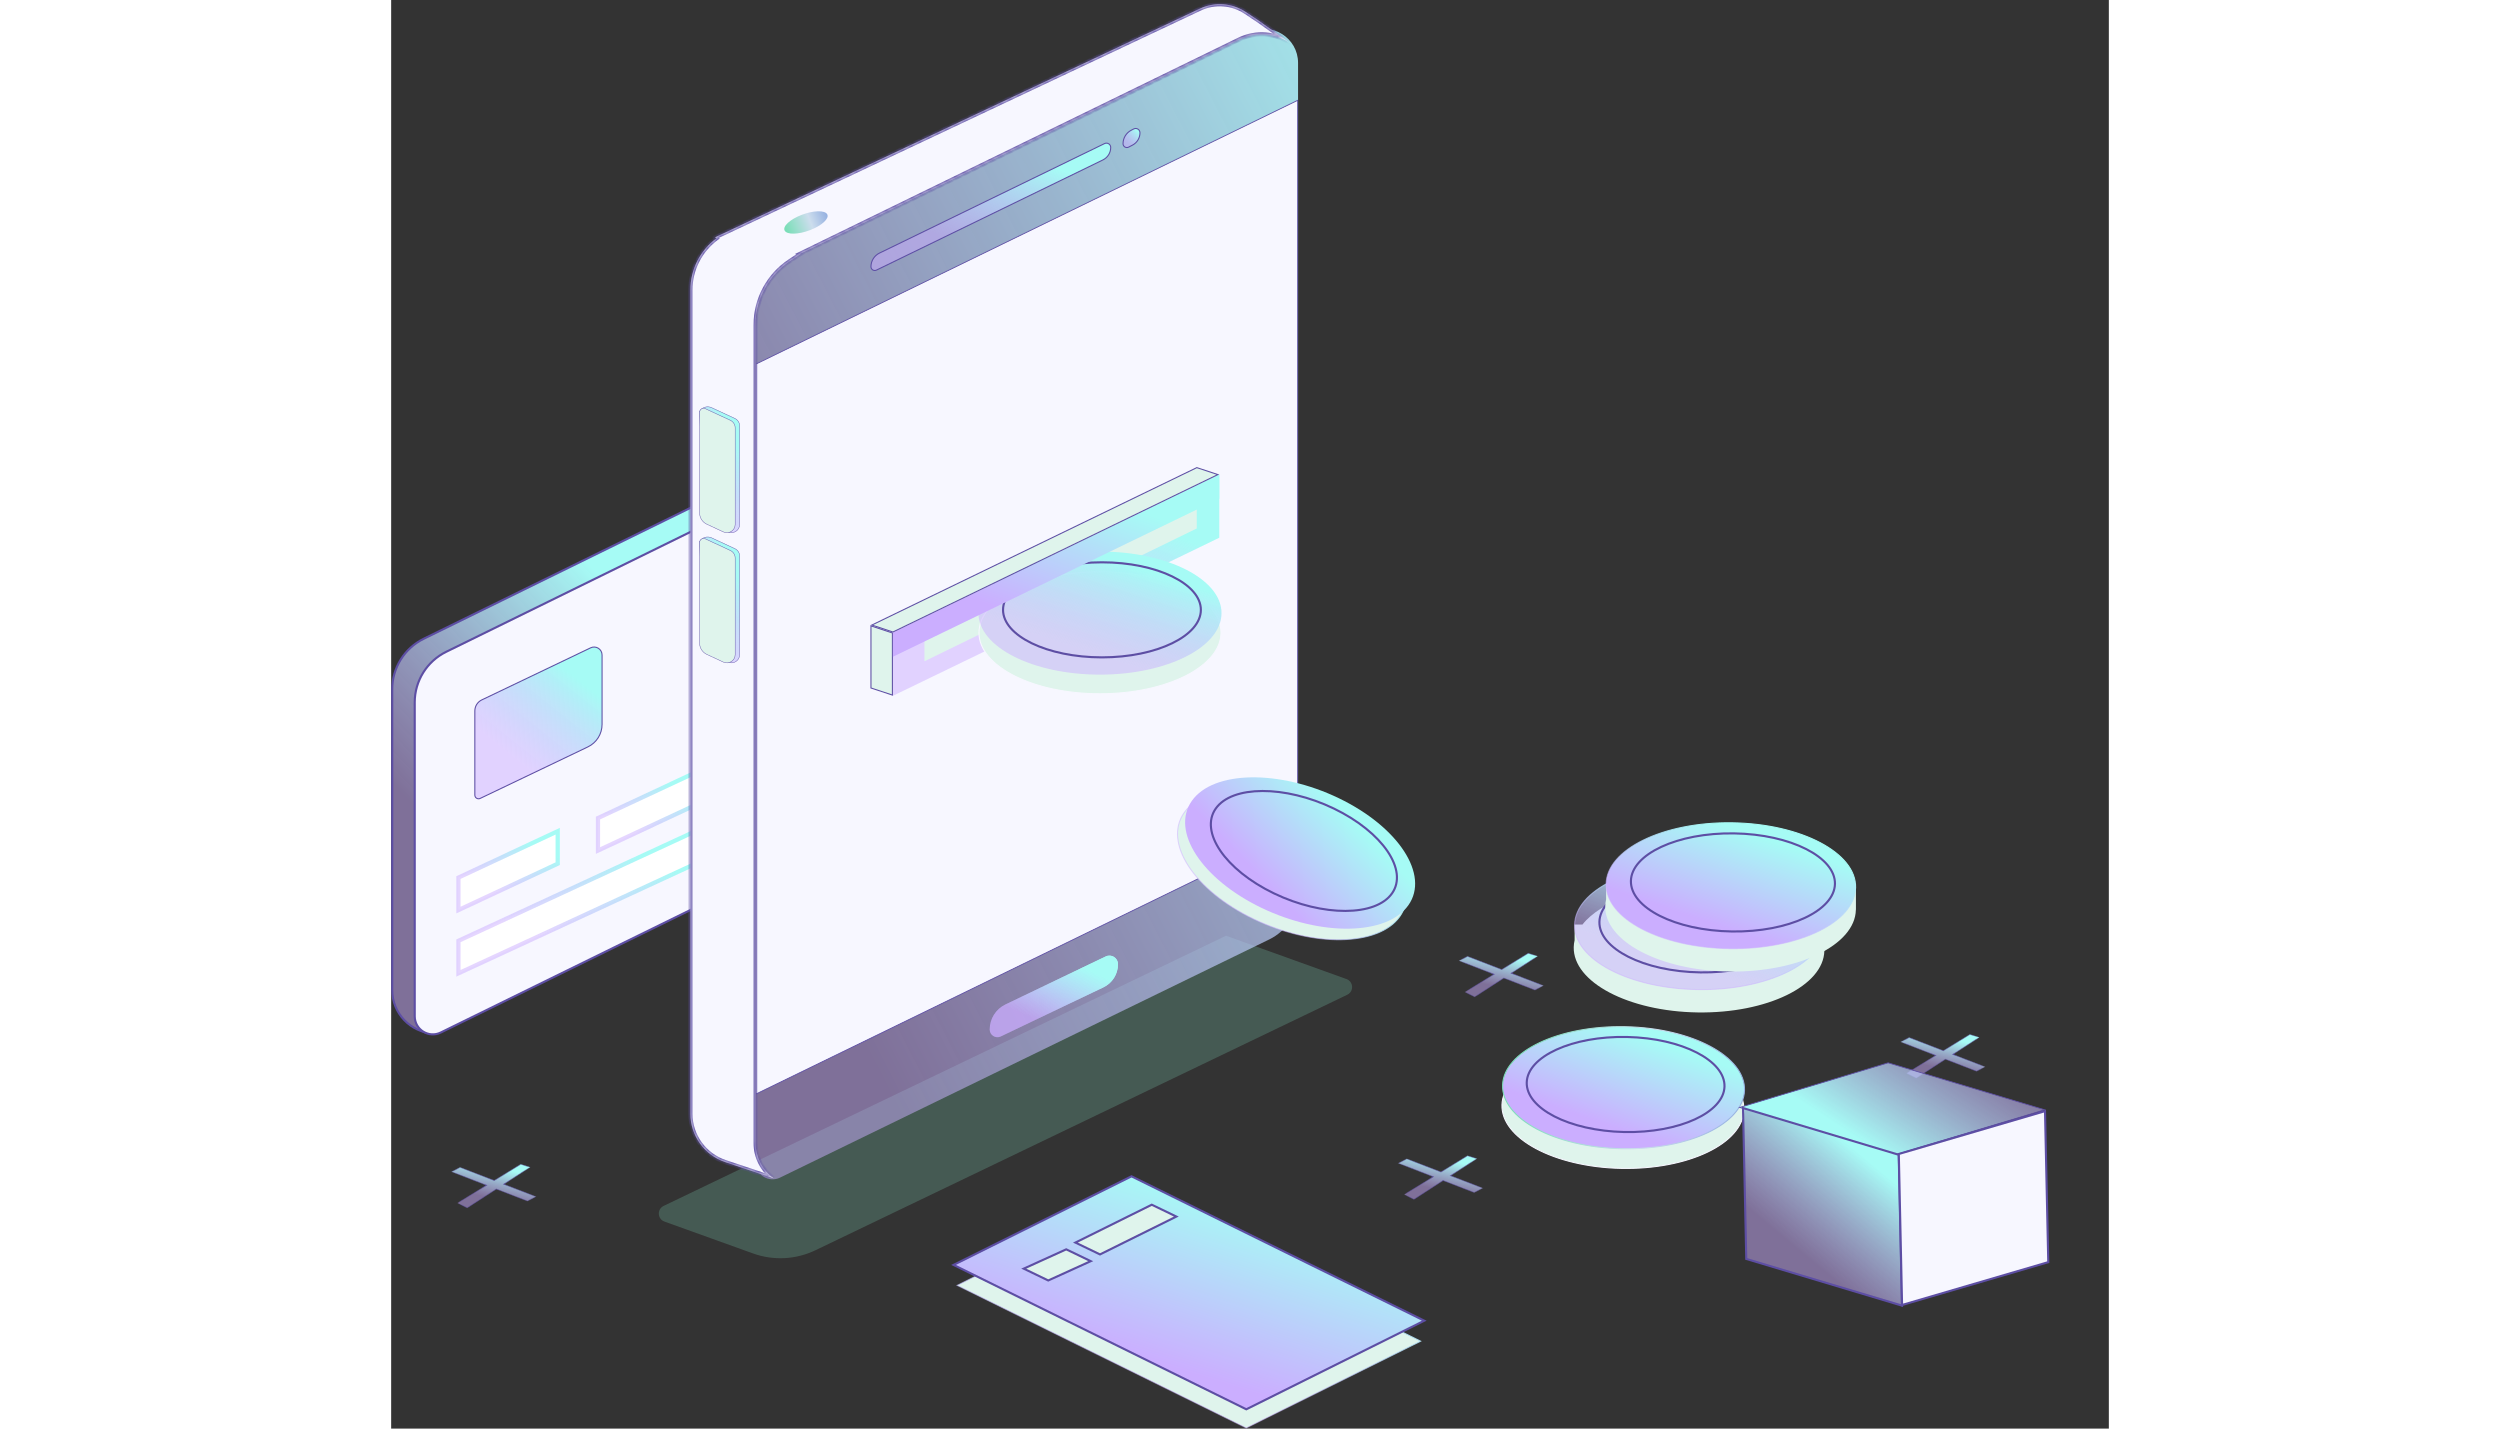 <svg width="588" height="336" viewBox="0 0 404 336" fill="none" xmlns="http://www.w3.org/2000/svg">
<rect x="0" y="0" width="404" height="336" fill="#333333" stroke="none"/>
<path d="M71.03 119.258L70.914 119.191L70.795 119.25L7.662 150.237C3.125 152.464 0.25 157.078 0.25 162.132V232.853C0.25 238.323 4.552 242.827 10.017 243.078L10.09 243.082L10.153 243.045L71.029 208.051L71.146 207.984L71.154 207.85L76.448 122.552L76.457 122.398L76.324 122.32L71.03 119.258Z" fill="url(#paint0_linear_6_1324)" stroke="#5D4EA4" stroke-width="0.5"/>
<path d="M76.448 122.537V122.136L76.088 122.312L12.956 153.3C8.419 155.527 5.544 160.14 5.544 165.194V239.034C5.544 242.18 8.842 244.235 11.666 242.849L76.309 211.121L76.448 211.053V210.897V122.537Z" fill="#F7F7FF" stroke="#5D4EA4" stroke-width="0.5"/>
<path d="M19.682 167.209C19.682 166.102 20.317 165.093 21.316 164.616L46.921 152.366C48.166 151.771 49.605 152.678 49.605 154.058V170.372C49.605 172.635 48.306 174.696 46.266 175.672L20.934 187.79C20.354 188.068 19.682 187.645 19.682 187.001V167.209Z" fill="url(#paint1_linear_6_1324)" stroke="#5D4EA4" stroke-width="0.25"/>
<path d="M15.822 214.048V206.403L39.172 195.497V203.142L15.822 214.048Z" fill="white" stroke="url(#paint2_linear_6_1324)"/>
<path d="M48.642 200.051V192.406L71.993 181.5V189.145L48.642 200.051Z" fill="white" stroke="url(#paint3_linear_6_1324)"/>
<path d="M15.822 228.924V221.277L72.522 195.057V202.703L15.822 228.924Z" fill="white" stroke="url(#paint4_linear_6_1324)"/>
<path d="M64.281 287.313C62.612 286.712 62.493 284.397 64.092 283.628L196.363 220.083L224.69 230.276C226.36 230.877 226.478 233.192 224.879 233.961L99.782 294.061C95.193 296.265 89.911 296.536 85.121 294.812L64.281 287.313Z" fill="#86DEBF" fill-opacity="0.23"/>
<path d="M85.727 76.627C85.727 68.975 90.092 61.995 96.972 58.645L201.801 7.606C207.114 5.019 213.303 8.888 213.303 14.799V210.152C213.303 214.743 210.683 218.931 206.556 220.941L91.478 276.97C88.821 278.264 85.727 276.329 85.727 273.374V76.627Z" fill="url(#paint5_linear_6_1324)"/>
<path d="M85.827 257.302V85.616L213.203 23.599V195.285L85.827 257.302Z" fill="#F7F7FF" stroke="#5D4EA4" stroke-width="0.2"/>
<mask id="path-10-inside-1_6_1324" fill="white">
<path fill-rule="evenodd" clip-rule="evenodd" d="M190.213 2.032L76.198 55.809L76.488 56.061C72.727 58.855 70.376 63.318 70.376 68.214V261.949C70.376 267.108 73.672 271.689 78.564 273.328L89.962 277.146C87.302 275.223 85.727 272.14 85.727 268.858V258.337V76.423C85.727 70.38 88.759 64.74 93.801 61.407L96.314 59.746L96.206 59.701L199.467 9.304C203.426 7.372 208.126 7.76 211.714 10.317L204.039 4.849L201.005 2.827C197.796 0.689 193.701 0.387 190.213 2.032Z"/>
</mask>
<path fill-rule="evenodd" clip-rule="evenodd" d="M190.213 2.032L76.198 55.809L76.488 56.061C72.727 58.855 70.376 63.318 70.376 68.214V261.949C70.376 267.108 73.672 271.689 78.564 273.328L89.962 277.146C87.302 275.223 85.727 272.14 85.727 268.858V258.337V76.423C85.727 70.38 88.759 64.74 93.801 61.407L96.314 59.746L96.206 59.701L199.467 9.304C203.426 7.372 208.126 7.76 211.714 10.317L204.039 4.849L201.005 2.827C197.796 0.689 193.701 0.387 190.213 2.032Z" fill="#F7F7FF"/>
<path d="M76.198 55.809L75.985 55.356L75.292 55.683L75.87 56.186L76.198 55.809ZM190.213 2.032L190 1.58V1.58L190.213 2.032ZM76.488 56.061L76.786 56.462L77.285 56.091L76.816 55.684L76.488 56.061ZM78.564 273.328L78.405 273.802H78.405L78.564 273.328ZM89.962 277.146L89.803 277.62L90.255 276.741L89.962 277.146ZM93.801 61.407L93.525 60.99L93.801 61.407ZM96.314 59.746L96.59 60.163L97.376 59.644L96.505 59.284L96.314 59.746ZM96.206 59.701L95.987 59.252L94.988 59.739L96.015 60.163L96.206 59.701ZM199.467 9.304L199.247 8.855L199.467 9.304ZM204.039 4.849L204.329 4.442L204.323 4.437L204.316 4.433L204.039 4.849ZM201.005 2.827L200.728 3.243V3.243L201.005 2.827ZM76.412 56.261L190.426 2.484L190 1.58L75.985 55.356L76.412 56.261ZM76.816 55.684L76.527 55.431L75.87 56.186L76.16 56.438L76.816 55.684ZM76.19 55.659C72.305 58.546 69.876 63.156 69.876 68.214H70.876C70.876 63.48 73.149 59.164 76.786 56.462L76.19 55.659ZM69.876 68.214V261.949H70.876V68.214H69.876ZM69.876 261.949C69.876 267.323 73.31 272.095 78.405 273.802L78.722 272.854C74.035 271.283 70.876 266.893 70.876 261.949H69.876ZM78.405 273.802L89.803 277.62L90.121 276.672L78.722 272.854L78.405 273.802ZM90.255 276.741C87.725 274.912 86.227 271.98 86.227 268.858H85.227C85.227 272.301 86.879 275.534 89.669 277.551L90.255 276.741ZM86.227 268.858V258.337H85.227V268.858H86.227ZM86.227 258.337V76.423H85.227V258.337H86.227ZM86.227 76.423C86.227 70.548 89.175 65.064 94.076 61.825L93.525 60.99C88.344 64.415 85.227 70.212 85.227 76.423H86.227ZM94.076 61.825L96.59 60.163L96.038 59.329L93.525 60.99L94.076 61.825ZM96.505 59.284L96.397 59.239L96.015 60.163L96.123 60.208L96.505 59.284ZM199.247 8.855L95.987 59.252L96.425 60.151L199.686 9.754L199.247 8.855ZM212.005 9.909C208.267 7.247 203.372 6.842 199.247 8.855L199.686 9.754C203.481 7.901 207.985 8.274 211.424 10.724L212.005 9.909ZM203.749 5.256L211.424 10.724L212.005 9.909L204.329 4.442L203.749 5.256ZM200.728 3.243L203.762 5.265L204.316 4.433L201.283 2.411L200.728 3.243ZM190.426 2.484C193.756 0.914 197.665 1.202 200.728 3.243L201.283 2.411C197.927 0.175 193.646 -0.14 190 1.58L190.426 2.484Z" fill="#5D4EA4" mask="url(#path-10-inside-1_6_1324)"/>
<path d="M140.78 242.135C140.78 239.618 142.225 237.326 144.495 236.24L168.073 224.96C169.408 224.321 170.954 225.295 170.954 226.776C170.954 229.101 169.619 231.219 167.521 232.223L143.379 243.772C142.174 244.349 140.78 243.471 140.78 242.135Z" fill="url(#paint6_linear_6_1324)"/>
<path d="M140.78 242.135C140.78 239.618 142.225 237.326 144.495 236.24L168.073 224.96C169.408 224.321 170.954 225.295 170.954 226.776C170.954 229.101 169.619 231.219 167.521 232.223L143.379 243.772C142.174 244.349 140.78 243.471 140.78 242.135Z" fill="url(#paint7_linear_6_1324)"/>
<path d="M112.849 62.724C112.849 61.364 113.626 60.122 114.849 59.527L167.792 33.769C168.461 33.443 169.241 33.931 169.241 34.675C169.241 35.928 168.526 37.071 167.399 37.619L114.139 63.531C113.543 63.821 112.849 63.387 112.849 62.724Z" fill="url(#paint8_linear_6_1324)" stroke="#5D4EA4" stroke-width="0.25"/>
<path d="M172.138 33.803C172.138 32.467 172.883 31.243 174.07 30.63L174.649 30.331C175.321 29.984 176.122 30.472 176.122 31.228C176.122 32.455 175.438 33.579 174.348 34.142L173.453 34.604C172.853 34.914 172.138 34.478 172.138 33.803Z" fill="url(#paint9_linear_6_1324)" stroke="#5D4EA4" stroke-width="0.25"/>
<path d="M237.23 215.551C234.756 219.06 229.692 220.905 223.459 221.02C217.231 221.135 209.867 219.519 202.849 216.141C195.831 212.762 190.499 208.265 187.548 203.731C184.595 199.193 184.04 194.643 186.514 191.135C188.988 187.626 194.051 185.781 200.285 185.666C206.513 185.551 213.877 187.167 220.895 190.545C227.913 193.924 233.245 198.421 236.196 202.955C239.149 207.493 239.704 212.043 237.23 215.551Z" fill="#DFF4EC" stroke="url(#paint10_linear_6_1324)" stroke-width="0.25"/>
<ellipse cx="28.269" cy="15.784" rx="28.269" ry="15.784" transform="matrix(0.901 0.434 -0.576 0.817 197.411 175.465)" fill="url(#paint11_linear_6_1324)"/>
<path d="M235.402 210.124C233.498 212.825 229.486 214.231 224.434 214.248C219.396 214.266 213.396 212.897 207.64 210.126C201.884 207.355 197.484 203.717 195.017 200.086C192.544 196.446 192.046 192.868 193.95 190.168C195.854 187.467 199.866 186.061 204.918 186.044C209.957 186.026 215.956 187.395 221.712 190.166C227.468 192.937 231.868 196.575 234.335 200.206C236.808 203.846 237.307 207.424 235.402 210.124Z" stroke="#5D4EA4" stroke-width="0.5"/>
<path fill-rule="evenodd" clip-rule="evenodd" d="M337.088 223.636C336.908 231.88 323.567 238.367 307.289 238.125C291.012 237.883 277.961 231.004 278.141 222.76C278.153 222.216 278.222 221.68 278.345 221.152V217.457H280.193C284.553 211.909 295.371 208.084 307.939 208.271C319.895 208.449 330.11 212.207 334.62 217.457H337.104V223.581H337.089C337.088 223.599 337.088 223.618 337.088 223.636Z" fill="#DFF4EC"/>
<path d="M337.03 218.383C336.942 222.433 333.617 226.085 328.238 228.7C322.867 231.312 315.482 232.871 307.359 232.751C299.235 232.63 291.923 230.854 286.669 228.084C281.408 225.311 278.245 221.564 278.333 217.514C278.422 213.464 281.747 209.813 287.125 207.197C292.497 204.585 299.881 203.026 308.005 203.147C316.128 203.267 323.44 205.044 328.694 207.813C333.955 210.586 337.118 214.333 337.03 218.383Z" fill="url(#paint12_linear_6_1324)" stroke="url(#paint13_linear_6_1324)" stroke-width="0.25"/>
<path d="M332.169 217.527C332.102 220.632 329.442 223.476 325.033 225.532C320.64 227.58 314.59 228.804 307.924 228.705C301.259 228.606 295.265 227.203 290.965 225.026C286.647 222.84 284.113 219.919 284.181 216.814C284.248 213.71 286.908 210.866 291.318 208.81C295.71 206.762 301.761 205.537 308.426 205.636C315.092 205.735 321.085 207.139 325.386 209.316C329.703 211.502 332.237 214.423 332.169 217.527Z" stroke="#5D4EA4" stroke-width="0.5"/>
<path fill-rule="evenodd" clip-rule="evenodd" d="M344.498 214.014C344.319 222.258 330.978 228.745 314.7 228.503C298.423 228.261 285.372 221.382 285.552 213.138C285.564 212.594 285.633 212.058 285.756 211.531V207.835H287.604C291.964 202.287 302.782 198.462 315.35 198.649C327.306 198.827 337.521 202.585 342.031 207.835H344.515V213.959H344.499C344.499 213.977 344.499 213.995 344.498 214.014Z" fill="#DFF4EC"/>
<path d="M344.441 208.761C344.352 212.811 341.027 216.462 335.649 219.077C330.277 221.689 322.893 223.248 314.769 223.128C306.646 223.008 299.334 221.231 294.08 218.461C288.819 215.688 285.655 211.941 285.744 207.891C285.832 203.841 289.157 200.19 294.536 197.574C299.907 194.962 307.292 193.403 315.415 193.524C323.539 193.644 330.85 195.421 336.104 198.19C341.365 200.963 344.529 204.711 344.441 208.761Z" fill="url(#paint14_linear_6_1324)" stroke="url(#paint15_linear_6_1324)" stroke-width="0.25"/>
<path d="M339.58 207.905C339.512 211.009 336.853 213.853 332.443 215.909C328.051 217.957 322 219.182 315.335 219.083C308.669 218.984 302.676 217.58 298.375 215.403C294.058 213.217 291.524 210.296 291.591 207.192C291.659 204.087 294.319 201.243 298.728 199.187C303.121 197.139 309.171 195.914 315.837 196.013C322.502 196.113 328.496 197.516 332.796 199.693C337.113 201.879 339.647 204.8 339.58 207.905Z" stroke="#5D4EA4" stroke-width="0.5"/>
<path d="M118.017 148.782L194.774 111.601V126.473L118.017 163.654V148.782Z" fill="url(#paint16_linear_6_1324)"/>
<path d="M125.429 150.719L189.481 119.474V124.287L125.429 155.531V150.719Z" fill="#DFF4EC"/>
<path d="M112.849 147.205L117.893 148.872L117.893 163.481L112.849 161.814L112.849 147.205Z" fill="#DFF4EC" stroke="#5D4EA4" stroke-width="0.25"/>
<path d="M195.179 148.824C195.179 152.75 192.034 156.337 186.875 158.95C181.723 161.559 174.597 163.177 166.718 163.177C158.84 163.177 151.714 161.559 146.562 158.95C141.403 156.337 138.258 152.75 138.258 148.824C138.258 144.898 141.403 141.312 146.562 138.699C151.714 136.089 158.84 134.472 166.718 134.472C174.597 134.472 181.723 136.089 186.875 138.699C192.034 141.312 195.179 144.898 195.179 148.824Z" fill="#DFF4EC" stroke="#F7F7FF" stroke-width="0.25"/>
<ellipse cx="166.718" cy="144.196" rx="28.585" ry="14.477" fill="url(#paint17_linear_6_1324)"/>
<path d="M190.443 143.434C190.443 146.441 187.928 149.234 183.697 151.291C179.483 153.34 173.643 154.614 167.18 154.614C160.716 154.614 154.876 153.34 150.662 151.291C146.431 149.234 143.916 146.441 143.916 143.434C143.916 140.427 146.431 137.634 150.662 135.577C154.876 133.529 160.716 132.255 167.18 132.255C173.643 132.255 179.483 133.529 183.697 135.577C187.928 137.634 190.443 140.427 190.443 143.434Z" stroke="#5D4EA4" stroke-width="0.5"/>
<path d="M118.017 148.782L194.774 111.601V117.287L118.017 154.468V148.782Z" fill="url(#paint18_linear_6_1324)"/>
<path d="M189.49 109.986L194.443 111.623L118.009 148.648L113.056 147.011L189.49 109.986Z" fill="#DFF4EC" stroke="#5D4EA4" stroke-width="0.25"/>
<path d="M318.164 261.065C318.041 264.99 314.785 268.508 309.545 271.009C304.313 273.507 297.138 274.971 289.263 274.802C281.387 274.633 274.314 272.863 269.246 270.144C264.171 267.421 261.14 263.768 261.263 259.844C261.386 255.919 264.643 252.401 269.882 249.9C275.115 247.402 282.289 245.938 290.165 246.107C298.04 246.276 305.113 248.046 310.182 250.765C315.257 253.487 318.288 257.141 318.164 261.065Z" fill="#DFF4EC" stroke="#F7F7FF" stroke-width="0.25"/>
<path d="M318.31 256.439C318.186 260.363 314.93 263.881 309.69 266.383C304.458 268.88 297.284 270.344 289.408 270.175C281.532 270.006 274.459 268.236 269.391 265.517C264.316 262.795 261.285 259.142 261.408 255.217C261.532 251.293 264.788 247.774 270.028 245.273C275.26 242.775 282.435 241.311 290.31 241.48C298.186 241.649 305.259 243.419 310.327 246.138C315.402 248.861 318.433 252.514 318.31 256.439Z" fill="url(#paint19_linear_6_1324)" stroke="url(#paint20_linear_6_1324)" stroke-width="0.25"/>
<path d="M313.6 255.575C313.505 258.58 310.903 261.319 306.609 263.284C302.332 265.242 296.454 266.39 289.993 266.251C283.531 266.113 277.734 264.714 273.585 262.575C269.42 260.429 266.994 257.582 267.088 254.576C267.183 251.57 269.785 248.832 274.079 246.867C278.356 244.909 284.234 243.761 290.695 243.9C297.157 244.038 302.954 245.437 307.103 247.576C311.268 249.722 313.694 252.569 313.6 255.575Z" stroke="#5D4EA4" stroke-width="0.5"/>
<path d="M73.526 120.708L72.543 96.742C73.135 95.777 74.357 95.408 75.385 95.886L80.843 98.423C81.531 98.743 81.971 99.433 81.971 100.191V123.338C81.971 124.764 80.492 125.707 79.199 125.107L75.231 123.262C74.229 122.796 73.572 121.811 73.526 120.708Z" fill="url(#paint21_linear_6_1324)" stroke="#5D4EA4" stroke-width="0.1"/>
<path d="M72.543 96.984C72.543 96.289 73.263 95.83 73.893 96.122L79.784 98.861C80.472 99.18 80.912 99.87 80.912 100.629V123.338C80.912 124.764 79.433 125.707 78.141 125.107L74.249 123.298C73.208 122.814 72.543 121.771 72.543 120.623V96.984Z" fill="#DFF4EC" stroke="#5D4EA4" stroke-width="0.1"/>
<path d="M73.526 151.328L72.543 127.361C73.135 126.397 74.357 126.028 75.385 126.506L80.843 129.043C81.531 129.363 81.971 130.053 81.971 130.811V153.958C81.971 155.383 80.492 156.327 79.199 155.726L75.231 153.882C74.229 153.416 73.572 152.431 73.526 151.328Z" fill="url(#paint22_linear_6_1324)" stroke="#5D4EA4" stroke-width="0.1"/>
<path d="M72.543 127.604C72.543 126.91 73.263 126.45 73.893 126.742L79.784 129.481C80.472 129.801 80.912 130.49 80.912 131.249V153.958C80.912 155.384 79.433 156.328 78.141 155.727L74.249 153.918C73.208 153.434 72.543 152.391 72.543 151.243V127.604Z" fill="#DFF4EC" stroke="#5D4EA4" stroke-width="0.1"/>
<path d="M201.127 335.86L133.121 302.317L174.13 281.899L242.136 315.441L201.127 335.86Z" fill="#DFF4EC" stroke="url(#paint23_linear_6_1324)" stroke-width="0.25"/>
<path d="M132.729 297.283L132.277 297.508L132.729 297.731L201.017 331.412L201.128 331.467L201.239 331.412L242.529 310.853L242.98 310.628L242.528 310.405L174.241 276.723L174.129 276.668L174.019 276.724L132.729 297.283Z" fill="url(#paint24_linear_6_1324)" stroke="#5D4EA4" stroke-width="0.5"/>
<path d="M166.717 295.041L160.936 292.254L178.896 283.35L184.677 286.136L166.717 295.041Z" fill="#DFF4EC" stroke="#5D4EA4" stroke-width="0.5"/>
<path d="M154.547 301.167L148.781 298.388L158.775 293.846L164.541 296.625L154.547 301.167Z" fill="#DFF4EC" stroke="#5D4EA4" stroke-width="0.5"/>
<mask id="path-44-inside-2_6_1324" fill="white">
<path fill-rule="evenodd" clip-rule="evenodd" d="M253.164 224.928L251.162 225.971L259.388 229.146L252.581 233.328L254.846 234.462L261.695 230.037L269.015 232.863L271.017 231.82L263.455 228.901L269.651 224.898L267.439 224.2L261.203 228.031L253.164 224.928Z"/>
</mask>
<path fill-rule="evenodd" clip-rule="evenodd" d="M253.164 224.928L251.162 225.971L259.388 229.146L252.581 233.328L254.846 234.462L261.695 230.037L269.015 232.863L271.017 231.82L263.455 228.901L269.651 224.898L267.439 224.2L261.203 228.031L253.164 224.928Z" fill="url(#paint25_linear_6_1324)"/>
<path d="M251.162 225.971L251.113 225.883L250.92 225.983L251.129 226.064L251.162 225.971ZM253.164 224.928L253.198 224.836L253.155 224.819L253.115 224.84L253.164 224.928ZM259.388 229.146L259.443 229.232L259.612 229.128L259.421 229.054L259.388 229.146ZM252.581 233.328L252.526 233.243L252.376 233.335L252.539 233.417L252.581 233.328ZM254.846 234.462L254.803 234.55L254.855 234.576L254.903 234.546L254.846 234.462ZM261.695 230.037L261.729 229.944L261.68 229.926L261.638 229.953L261.695 230.037ZM269.015 232.863L268.982 232.955L269.025 232.972L269.064 232.951L269.015 232.863ZM271.017 231.82L271.066 231.908L271.26 231.808L271.051 231.727L271.017 231.82ZM263.455 228.901L263.398 228.816L263.235 228.921L263.422 228.993L263.455 228.901ZM269.651 224.898L269.708 224.982L269.884 224.868L269.678 224.803L269.651 224.898ZM267.439 224.2L267.466 224.105L267.422 224.091L267.384 224.115L267.439 224.2ZM261.203 228.031L261.17 228.124L261.216 228.142L261.258 228.116L261.203 228.031ZM251.212 226.06L253.214 225.017L253.115 224.84L251.113 225.883L251.212 226.06ZM259.421 229.054L251.196 225.879L251.129 226.064L259.355 229.239L259.421 229.054ZM259.333 229.061L252.526 233.243L252.636 233.413L259.443 229.232L259.333 229.061ZM252.539 233.417L254.803 234.55L254.888 234.373L252.624 233.24L252.539 233.417ZM254.903 234.546L261.752 230.121L261.638 229.953L254.789 234.378L254.903 234.546ZM269.049 232.77L261.729 229.944L261.662 230.13L268.982 232.955L269.049 232.77ZM270.968 231.731L268.966 232.774L269.064 232.951L271.066 231.908L270.968 231.731ZM263.422 228.993L270.984 231.912L271.051 231.727L263.488 228.808L263.422 228.993ZM263.512 228.985L269.708 224.982L269.594 224.814L263.398 228.816L263.512 228.985ZM269.678 224.803L267.466 224.105L267.412 224.295L269.624 224.993L269.678 224.803ZM267.384 224.115L261.148 227.946L261.258 228.116L267.494 224.285L267.384 224.115ZM253.131 225.021L261.17 228.124L261.236 227.939L253.198 224.836L253.131 225.021Z" fill="#5D4EA4" mask="url(#path-44-inside-2_6_1324)"/>
<mask id="path-46-inside-3_6_1324" fill="white">
<path fill-rule="evenodd" clip-rule="evenodd" d="M238.878 272.55L236.876 273.593L245.101 276.768L238.295 280.95L240.559 282.083L247.409 277.659L254.729 280.484L256.731 279.441L249.168 276.522L255.364 272.52L253.152 271.821L246.916 275.653L238.878 272.55Z"/>
</mask>
<path fill-rule="evenodd" clip-rule="evenodd" d="M238.878 272.55L236.876 273.593L245.101 276.768L238.295 280.95L240.559 282.083L247.409 277.659L254.729 280.484L256.731 279.441L249.168 276.522L255.364 272.52L253.152 271.821L246.916 275.653L238.878 272.55Z" fill="url(#paint26_linear_6_1324)"/>
<path d="M236.876 273.593L236.827 273.504L236.634 273.605L236.843 273.685L236.876 273.593ZM238.878 272.55L238.911 272.457L238.868 272.441L238.829 272.461L238.878 272.55ZM245.101 276.768L245.156 276.853L245.326 276.749L245.135 276.675L245.101 276.768ZM238.295 280.95L238.24 280.865L238.089 280.957L238.252 281.038L238.295 280.95ZM240.559 282.083L240.517 282.172L240.569 282.198L240.616 282.167L240.559 282.083ZM247.409 277.659L247.442 277.566L247.394 277.547L247.352 277.575L247.409 277.659ZM254.729 280.484L254.696 280.577L254.738 280.594L254.778 280.573L254.729 280.484ZM256.731 279.441L256.78 279.53L256.973 279.429L256.764 279.349L256.731 279.441ZM249.168 276.522L249.111 276.438L248.949 276.543L249.135 276.615L249.168 276.522ZM255.364 272.52L255.421 272.604L255.598 272.49L255.391 272.425L255.364 272.52ZM253.152 271.821L253.18 271.727L253.136 271.713L253.097 271.736L253.152 271.821ZM246.916 275.653L246.883 275.745L246.93 275.764L246.971 275.738L246.916 275.653ZM236.925 273.681L238.927 272.638L238.829 272.461L236.827 273.504L236.925 273.681ZM245.135 276.675L236.909 273.5L236.843 273.685L245.068 276.861L245.135 276.675ZM245.046 276.683L238.24 280.865L238.35 281.035L245.156 276.853L245.046 276.683ZM238.252 281.038L240.517 282.172L240.602 281.995L238.337 280.861L238.252 281.038ZM240.616 282.167L247.466 277.743L247.352 277.575L240.502 281.999L240.616 282.167ZM254.762 280.392L247.442 277.566L247.375 277.751L254.696 280.577L254.762 280.392ZM256.682 279.353L254.68 280.396L254.778 280.573L256.78 279.53L256.682 279.353ZM249.135 276.615L256.698 279.534L256.764 279.349L249.202 276.429L249.135 276.615ZM249.225 276.606L255.421 272.604L255.307 272.435L249.111 276.438L249.225 276.606ZM255.391 272.425L253.18 271.727L253.125 271.916L255.337 272.614L255.391 272.425ZM253.097 271.736L246.861 275.568L246.971 275.738L253.208 271.907L253.097 271.736ZM238.845 272.642L246.883 275.745L246.95 275.56L238.911 272.457L238.845 272.642Z" fill="#5D4EA4" mask="url(#path-46-inside-3_6_1324)"/>
<mask id="path-48-inside-4_6_1324" fill="white">
<path fill-rule="evenodd" clip-rule="evenodd" d="M357.034 244.02L355.032 245.063L363.258 248.239L356.451 252.421L358.715 253.554L365.565 249.129L372.885 251.955L374.887 250.912L367.325 247.993L373.52 243.991L371.308 243.292L365.073 247.124L357.034 244.02Z"/>
</mask>
<path fill-rule="evenodd" clip-rule="evenodd" d="M357.034 244.02L355.032 245.063L363.258 248.239L356.451 252.421L358.715 253.554L365.565 249.129L372.885 251.955L374.887 250.912L367.325 247.993L373.52 243.991L371.308 243.292L365.073 247.124L357.034 244.02Z" fill="url(#paint27_linear_6_1324)"/>
<path d="M355.032 245.063L354.983 244.975L354.79 245.075L354.999 245.156L355.032 245.063ZM357.034 244.02L357.067 243.928L357.024 243.911L356.985 243.932L357.034 244.02ZM363.258 248.239L363.313 248.324L363.482 248.22L363.291 248.146L363.258 248.239ZM356.451 252.421L356.396 252.336L356.245 252.428L356.408 252.509L356.451 252.421ZM358.715 253.554L358.673 253.643L358.725 253.669L358.772 253.638L358.715 253.554ZM365.565 249.129L365.598 249.037L365.55 249.018L365.508 249.045L365.565 249.129ZM372.885 251.955L372.852 252.048L372.894 252.064L372.934 252.044L372.885 251.955ZM374.887 250.912L374.936 251.001L375.129 250.9L374.92 250.819L374.887 250.912ZM367.325 247.993L367.268 247.909L367.105 248.014L367.291 248.086L367.325 247.993ZM373.52 243.991L373.577 244.075L373.754 243.961L373.547 243.896L373.52 243.991ZM371.308 243.292L371.336 243.198L371.292 243.184L371.253 243.207L371.308 243.292ZM365.073 247.124L365.039 247.216L365.086 247.234L365.128 247.209L365.073 247.124ZM355.081 245.152L357.083 244.109L356.985 243.932L354.983 244.975L355.081 245.152ZM363.291 248.146L355.065 244.971L354.999 245.156L363.224 248.331L363.291 248.146ZM363.202 248.154L356.396 252.336L356.506 252.506L363.313 248.324L363.202 248.154ZM356.408 252.509L358.673 253.643L358.758 253.466L356.493 252.332L356.408 252.509ZM358.772 253.638L365.622 249.214L365.508 249.045L358.658 253.47L358.772 253.638ZM372.918 251.862L365.598 249.037L365.532 249.222L372.852 252.048L372.918 251.862ZM374.838 250.823L372.836 251.866L372.934 252.044L374.936 251.001L374.838 250.823ZM367.291 248.086L374.854 251.005L374.92 250.819L367.358 247.9L367.291 248.086ZM367.382 248.077L373.577 244.075L373.463 243.907L367.268 247.909L367.382 248.077ZM373.547 243.896L371.336 243.198L371.281 243.387L373.493 244.085L373.547 243.896ZM371.253 243.207L365.018 247.038L365.128 247.209L371.364 243.378L371.253 243.207ZM357.001 244.113L365.039 247.216L365.106 247.031L357.067 243.928L357.001 244.113Z" fill="#5D4EA4" mask="url(#path-48-inside-4_6_1324)"/>
<mask id="path-50-inside-5_6_1324" fill="white">
<path fill-rule="evenodd" clip-rule="evenodd" d="M16.202 274.554L14.2 275.597L22.426 278.773L15.619 282.955L17.883 284.088L24.733 279.663L32.053 282.489L34.055 281.446L26.493 278.527L32.689 274.524L30.477 273.826L24.241 277.657L16.202 274.554Z"/>
</mask>
<path fill-rule="evenodd" clip-rule="evenodd" d="M16.202 274.554L14.2 275.597L22.426 278.773L15.619 282.955L17.883 284.088L24.733 279.663L32.053 282.489L34.055 281.446L26.493 278.527L32.689 274.524L30.477 273.826L24.241 277.657L16.202 274.554Z" fill="url(#paint28_linear_6_1324)"/>
<path d="M14.2 275.597L14.151 275.509L13.958 275.609L14.167 275.69L14.2 275.597ZM16.202 274.554L16.235 274.462L16.192 274.445L16.153 274.466L16.202 274.554ZM22.426 278.773L22.481 278.858L22.65 278.754L22.459 278.68L22.426 278.773ZM15.619 282.955L15.564 282.869L15.414 282.962L15.576 283.043L15.619 282.955ZM17.883 284.088L17.841 284.177L17.893 284.203L17.94 284.172L17.883 284.088ZM24.733 279.663L24.766 279.571L24.718 279.552L24.676 279.579L24.733 279.663ZM32.053 282.489L32.02 282.582L32.062 282.598L32.102 282.578L32.053 282.489ZM34.055 281.446L34.104 281.535L34.297 281.434L34.088 281.353L34.055 281.446ZM26.493 278.527L26.436 278.443L26.273 278.548L26.459 278.619L26.493 278.527ZM32.689 274.524L32.745 274.608L32.922 274.495L32.716 274.43L32.689 274.524ZM30.477 273.826L30.504 273.731L30.46 273.717L30.422 273.741L30.477 273.826ZM24.241 277.657L24.207 277.75L24.254 277.768L24.296 277.743L24.241 277.657ZM14.249 275.686L16.251 274.643L16.153 274.466L14.151 275.509L14.249 275.686ZM22.459 278.68L14.233 275.505L14.167 275.69L22.392 278.865L22.459 278.68ZM22.37 278.687L15.564 282.869L15.674 283.04L22.481 278.858L22.37 278.687ZM15.576 283.043L17.841 284.177L17.926 284L15.661 282.866L15.576 283.043ZM17.94 284.172L24.79 279.747L24.676 279.579L17.826 284.004L17.94 284.172ZM32.086 282.396L24.766 279.571L24.7 279.756L32.02 282.582L32.086 282.396ZM34.006 281.357L32.004 282.4L32.102 282.578L34.104 281.535L34.006 281.357ZM26.459 278.619L34.022 281.539L34.088 281.353L26.526 278.434L26.459 278.619ZM26.55 278.611L32.745 274.608L32.632 274.44L26.436 278.443L26.55 278.611ZM32.716 274.43L30.504 273.731L30.45 273.921L32.661 274.619L32.716 274.43ZM30.422 273.741L24.186 277.572L24.296 277.743L30.532 273.911L30.422 273.741ZM16.169 274.647L24.207 277.75L24.274 277.565L16.235 274.462L16.169 274.647Z" fill="#5D4EA4" mask="url(#path-50-inside-5_6_1324)"/>
<path d="M317.154 260.475L352.086 249.977L388.9 261.02L353.968 271.518L317.154 260.475Z" fill="url(#paint29_linear_6_1324)" stroke="#5D4EA4" stroke-width="0.2"/>
<path d="M317.957 260.615L354.578 271.601L355.346 307.086L318.725 296.101L317.957 260.615Z" fill="url(#paint30_linear_6_1324)" stroke="#5D4EA4" stroke-width="0.5"/>
<path d="M388.985 261.338L389.754 296.856L355.368 306.931L354.599 271.414L388.985 261.338Z" fill="#F7F7FF" stroke="#5D4EA4" stroke-width="0.5"/>
<ellipse cx="5.357" cy="2.052" rx="5.357" ry="2.052" transform="matrix(0.933 -0.36 0.492 0.871 91.55 52.465)" fill="url(#paint31_linear_6_1324)"/>
<defs>
<linearGradient id="paint0_linear_6_1324" x1="25.829" y1="242.872" x2="110.883" y2="160.978" gradientUnits="userSpaceOnUse">
<stop offset="0.188" stop-color="#CBAEFF" stop-opacity="0.5"/>
<stop offset="0.773" stop-color="#A6FBF5"/>
</linearGradient>
<linearGradient id="paint1_linear_6_1324" x1="29.653" y1="188.601" x2="55.009" y2="156.763" gradientUnits="userSpaceOnUse">
<stop offset="0.188" stop-color="#CBAEFF" stop-opacity="0.5"/>
<stop offset="0.773" stop-color="#A6FBF5"/>
</linearGradient>
<linearGradient id="paint2_linear_6_1324" x1="23.47" y1="214.841" x2="34.918" y2="193.102" gradientUnits="userSpaceOnUse">
<stop offset="0.188" stop-color="#CBAEFF" stop-opacity="0.5"/>
<stop offset="0.773" stop-color="#A6FBF5"/>
</linearGradient>
<linearGradient id="paint3_linear_6_1324" x1="56.29" y1="200.843" x2="67.739" y2="179.104" gradientUnits="userSpaceOnUse">
<stop offset="0.188" stop-color="#CBAEFF" stop-opacity="0.5"/>
<stop offset="0.773" stop-color="#A6FBF5"/>
</linearGradient>
<linearGradient id="paint4_linear_6_1324" x1="34.628" y1="229.718" x2="51.223" y2="187.317" gradientUnits="userSpaceOnUse">
<stop offset="0.188" stop-color="#CBAEFF" stop-opacity="0.5"/>
<stop offset="0.773" stop-color="#A6FBF5"/>
</linearGradient>
<linearGradient id="paint5_linear_6_1324" x1="128.414" y1="279.868" x2="337.144" y2="172.378" gradientUnits="userSpaceOnUse">
<stop stop-color="#CBAEFF" stop-opacity="0.5"/>
<stop offset="1" stop-color="#A6FBF5"/>
</linearGradient>
<linearGradient id="paint6_linear_6_1324" x1="150.876" y1="245.023" x2="161.99" y2="220.476" gradientUnits="userSpaceOnUse">
<stop offset="0.188" stop-color="#CBAEFF" stop-opacity="0.5"/>
<stop offset="0.773" stop-color="#A6FBF5"/>
</linearGradient>
<linearGradient id="paint7_linear_6_1324" x1="150.876" y1="245.023" x2="161.99" y2="220.476" gradientUnits="userSpaceOnUse">
<stop offset="0.188" stop-color="#CBAEFF" stop-opacity="0.5"/>
<stop offset="0.773" stop-color="#A6FBF5"/>
</linearGradient>
<linearGradient id="paint8_linear_6_1324" x1="131.677" y1="64.37" x2="145.361" y2="25.756" gradientUnits="userSpaceOnUse">
<stop offset="0.188" stop-color="#CBAEFF" stop-opacity="0.5"/>
<stop offset="0.773" stop-color="#A6FBF5"/>
</linearGradient>
<linearGradient id="paint9_linear_6_1324" x1="173.43" y1="35.491" x2="177.641" y2="30.921" gradientUnits="userSpaceOnUse">
<stop offset="0.188" stop-color="#CBAEFF" stop-opacity="0.5"/>
<stop offset="0.773" stop-color="#A6FBF5"/>
</linearGradient>
<linearGradient id="paint10_linear_6_1324" x1="194.345" y1="212.196" x2="225.19" y2="182.57" gradientUnits="userSpaceOnUse">
<stop offset="0.188" stop-color="#CBAEFF" stop-opacity="0.5"/>
<stop offset="0.773" stop-color="#A6FBF5"/>
</linearGradient>
<linearGradient id="paint11_linear_6_1324" x1="18.917" y1="31.579" x2="32.678" y2="-7.088" gradientUnits="userSpaceOnUse">
<stop offset="0.188" stop-color="#CBAEFF"/>
<stop offset="0.773" stop-color="#A6FBF5"/>
</linearGradient>
<linearGradient id="paint12_linear_6_1324" x1="297.606" y1="232.742" x2="310.255" y2="195.538" gradientUnits="userSpaceOnUse">
<stop offset="0.188" stop-color="#CBAEFF" stop-opacity="0.5"/>
<stop offset="0.773" stop-color="#A6FBF5"/>
</linearGradient>
<linearGradient id="paint13_linear_6_1324" x1="297.606" y1="232.742" x2="310.255" y2="195.538" gradientUnits="userSpaceOnUse">
<stop offset="0.188" stop-color="#CBAEFF" stop-opacity="0.5"/>
<stop offset="0.773" stop-color="#A6FBF5"/>
</linearGradient>
<linearGradient id="paint14_linear_6_1324" x1="305.016" y1="223.119" x2="317.666" y2="185.915" gradientUnits="userSpaceOnUse">
<stop offset="0.188" stop-color="#CBAEFF"/>
<stop offset="0.773" stop-color="#A6FBF5"/>
</linearGradient>
<linearGradient id="paint15_linear_6_1324" x1="305.016" y1="223.119" x2="317.666" y2="185.915" gradientUnits="userSpaceOnUse">
<stop offset="0.188" stop-color="#CBAEFF" stop-opacity="0.5"/>
<stop offset="0.773" stop-color="#A6FBF5"/>
</linearGradient>
<linearGradient id="paint16_linear_6_1324" x1="143.7" y1="163.673" x2="169.862" y2="103.145" gradientUnits="userSpaceOnUse">
<stop offset="0.188" stop-color="#CBAEFF" stop-opacity="0.5"/>
<stop offset="0.773" stop-color="#A6FBF5"/>
</linearGradient>
<linearGradient id="paint17_linear_6_1324" x1="157.262" y1="158.684" x2="168.943" y2="122.496" gradientUnits="userSpaceOnUse">
<stop offset="0.188" stop-color="#CBAEFF" stop-opacity="0.5"/>
<stop offset="0.773" stop-color="#A6FBF5"/>
</linearGradient>
<linearGradient id="paint18_linear_6_1324" x1="143.7" y1="154.483" x2="162.39" y2="101.978" gradientUnits="userSpaceOnUse">
<stop offset="0.188" stop-color="#CBAEFF"/>
<stop offset="0.773" stop-color="#A6FBF5"/>
</linearGradient>
<linearGradient id="paint19_linear_6_1324" x1="279.951" y1="270.108" x2="292.48" y2="234.084" gradientUnits="userSpaceOnUse">
<stop offset="0.188" stop-color="#CBAEFF"/>
<stop offset="0.773" stop-color="#A6FBF5"/>
</linearGradient>
<linearGradient id="paint20_linear_6_1324" x1="264.783" y1="248.605" x2="323.686" y2="257.121" gradientUnits="userSpaceOnUse">
<stop stop-color="#7BDEB8"/>
<stop offset="0.526" stop-color="#CCDDED"/>
<stop offset="0.995" stop-color="#89A7DE"/>
</linearGradient>
<linearGradient id="paint21_linear_6_1324" x1="75.681" y1="126.484" x2="92.518" y2="118.492" gradientUnits="userSpaceOnUse">
<stop offset="0.188" stop-color="#CBAEFF" stop-opacity="0.5"/>
<stop offset="0.773" stop-color="#A6FBF5"/>
</linearGradient>
<linearGradient id="paint22_linear_6_1324" x1="75.681" y1="157.104" x2="92.518" y2="149.112" gradientUnits="userSpaceOnUse">
<stop offset="0.188" stop-color="#CBAEFF" stop-opacity="0.5"/>
<stop offset="0.773" stop-color="#A6FBF5"/>
</linearGradient>
<linearGradient id="paint23_linear_6_1324" x1="169.505" y1="336.019" x2="190.982" y2="267.941" gradientUnits="userSpaceOnUse">
<stop offset="0.188" stop-color="#CBAEFF" stop-opacity="0.5"/>
<stop offset="0.773" stop-color="#A6FBF5"/>
</linearGradient>
<linearGradient id="paint24_linear_6_1324" x1="169.505" y1="331.207" x2="190.982" y2="263.13" gradientUnits="userSpaceOnUse">
<stop offset="0.188" stop-color="#CBAEFF"/>
<stop offset="0.773" stop-color="#A6FBF5"/>
</linearGradient>
<linearGradient id="paint25_linear_6_1324" x1="258.557" y1="234.161" x2="261.376" y2="221.965" gradientUnits="userSpaceOnUse">
<stop offset="0.188" stop-color="#CBAEFF" stop-opacity="0.5"/>
<stop offset="0.773" stop-color="#A6FBF5"/>
</linearGradient>
<linearGradient id="paint26_linear_6_1324" x1="244.271" y1="281.783" x2="247.089" y2="269.587" gradientUnits="userSpaceOnUse">
<stop offset="0.188" stop-color="#CBAEFF" stop-opacity="0.5"/>
<stop offset="0.773" stop-color="#A6FBF5"/>
</linearGradient>
<linearGradient id="paint27_linear_6_1324" x1="362.427" y1="253.254" x2="365.246" y2="241.057" gradientUnits="userSpaceOnUse">
<stop offset="0.188" stop-color="#CBAEFF" stop-opacity="0.5"/>
<stop offset="0.773" stop-color="#A6FBF5"/>
</linearGradient>
<linearGradient id="paint28_linear_6_1324" x1="21.595" y1="283.788" x2="24.413" y2="271.591" gradientUnits="userSpaceOnUse">
<stop offset="0.188" stop-color="#CBAEFF" stop-opacity="0.5"/>
<stop offset="0.773" stop-color="#A6FBF5"/>
</linearGradient>
<linearGradient id="paint29_linear_6_1324" x1="338.375" y1="266.951" x2="358.429" y2="236.42" gradientUnits="userSpaceOnUse">
<stop offset="0.079" stop-color="#A6FBF5"/>
<stop offset="1" stop-color="#CBAEFF" stop-opacity="0.5"/>
</linearGradient>
<linearGradient id="paint30_linear_6_1324" x1="321.403" y1="297.176" x2="350.551" y2="262.165" gradientUnits="userSpaceOnUse">
<stop offset="0.188" stop-color="#CBAEFF" stop-opacity="0.5"/>
<stop offset="0.773" stop-color="#A6FBF5"/>
</linearGradient>
<linearGradient id="paint31_linear_6_1324" x1="0.617" y1="1.105" x2="11.611" y2="2.744" gradientUnits="userSpaceOnUse">
<stop stop-color="#7BDEB8"/>
<stop offset="0.526" stop-color="#CCDDED"/>
<stop offset="0.995" stop-color="#89A7DE"/>
</linearGradient>
</defs>
</svg>
